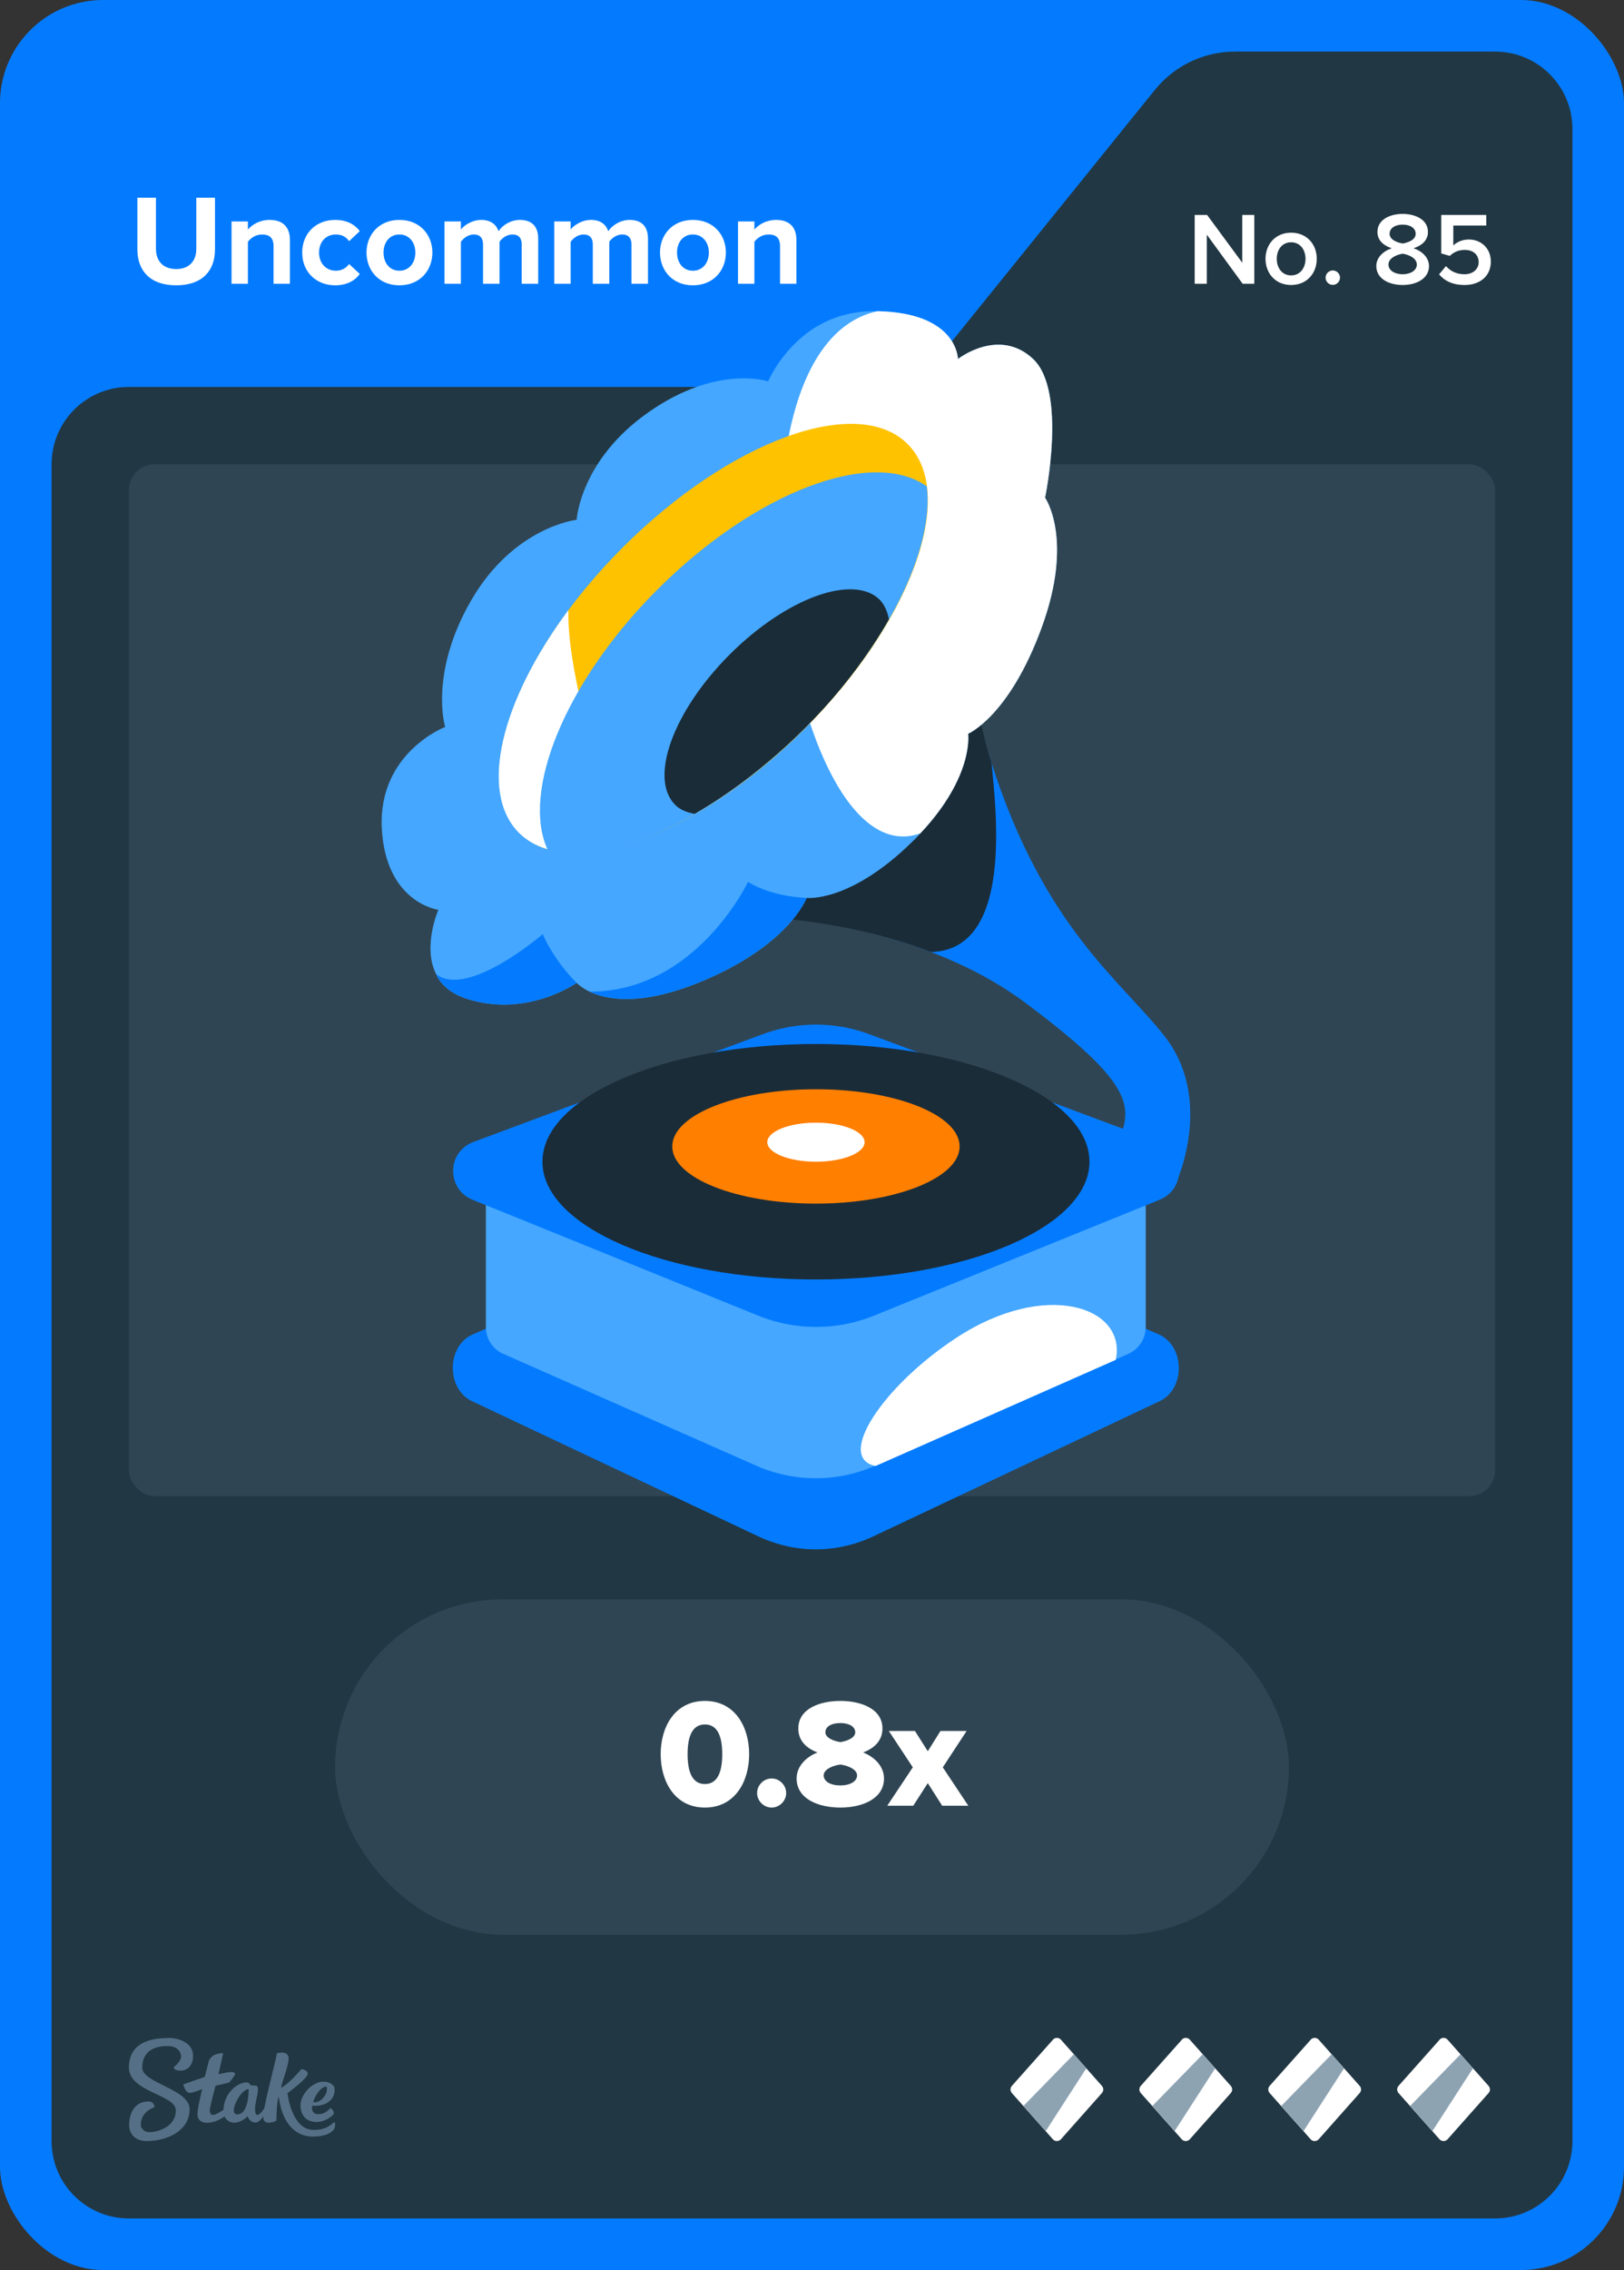 <svg width="63" height="88" viewBox="0 0 63 88" fill="none" xmlns="http://www.w3.org/2000/svg">
<rect x="0" y="0" width="63" height="88" fill="#333333" stroke="none"/>
<rect width="63" height="88" rx="4" fill="#047BFF"/>
<path d="M36.701 13.513L44.799 3.487C45.559 2.546 46.702 2 47.911 2H58C59.657 2 61 3.343 61 5V83C61 84.657 59.657 86 58 86H5C3.343 86 2 84.657 2 83V18C2 16.343 3.343 15 5 15H33.589C34.798 15 35.941 14.454 36.701 13.513Z" fill="#213743"/>
<rect x="5" y="18" width="53" height="40" rx="1" fill="#2F4553"/>
<path d="M45.643 45.814L43.053 44.947C43.92 43.104 44.524 42.435 39.871 38.945C38.686 38.046 37.392 37.398 36.119 36.905C32.41 35.478 28.866 35.467 28.811 35.467L37.754 26.986C37.973 27.929 38.204 28.785 38.467 29.586C40.508 35.961 43.47 37.991 45.182 40.174C47.102 42.632 45.643 45.814 45.643 45.814Z" fill="#047BFF"/>
<path d="M36.119 36.905C32.41 35.478 28.767 35.555 28.811 35.467L37.797 26.898C38.017 27.842 38.203 28.785 38.467 29.586C38.62 31.287 39.345 36.828 36.119 36.905Z" fill="#1A2C38"/>
<path d="M40.409 24.33C39.147 27.776 37.556 28.445 37.556 28.445C37.556 28.445 37.798 30.08 35.702 32.307C35.614 32.406 35.515 32.516 35.406 32.614C32.981 35.006 31.291 34.809 31.291 34.809C31.291 34.809 30.6 36.685 27.078 38.101C24.817 39.011 23.512 38.748 22.875 38.441H22.864C22.601 38.309 22.447 38.177 22.392 38.123C22.392 38.123 22.385 38.115 22.37 38.101C22.37 38.101 20.45 39.461 18.135 38.726C17.565 38.55 17.203 38.254 16.983 37.903L16.917 37.761C16.38 36.696 17.005 35.27 17.005 35.27C17.005 35.27 14.953 35.006 14.81 32.088C14.679 29.169 17.268 28.182 17.268 28.182C17.268 28.182 16.632 26.108 18.289 23.255C19.946 20.413 22.37 20.15 22.37 20.15C22.37 20.15 22.502 17.835 25.157 15.98C27.813 14.115 29.799 14.784 29.799 14.784C29.799 14.784 30.161 13.907 31.028 13.139C31.697 12.546 32.684 12.03 34.045 12.063C37.161 12.129 37.161 13.918 37.161 13.918C37.161 13.918 38.752 12.667 40.08 13.918C41.407 15.179 40.541 19.294 40.541 19.294C40.541 19.294 41.671 20.885 40.409 24.33Z" fill="#45A7FF"/>
<path d="M40.409 24.33C39.147 27.776 37.556 28.445 37.556 28.445C37.556 28.445 37.798 30.08 35.702 32.307C30.468 34.184 27.451 13.468 34.045 12.063C37.161 12.129 37.161 13.918 37.161 13.918C37.161 13.918 38.752 12.667 40.08 13.918C41.407 15.179 40.541 19.294 40.541 19.294C40.541 19.294 41.671 20.885 40.409 24.33Z" fill="white"/>
<path d="M29.568 46.857L18.344 51.728C17.323 52.167 17.301 53.835 18.311 54.318L29.404 59.552C30.841 60.232 32.454 60.232 33.892 59.552L44.985 54.318C45.994 53.846 45.972 52.178 44.952 51.728L33.727 46.857C32.388 46.275 30.907 46.275 29.558 46.857H29.568Z" fill="#047BFF"/>
<path d="M18.848 46.714V51.443C18.848 51.893 19.112 52.31 19.529 52.485L29.338 56.819C30.808 57.467 32.487 57.467 33.957 56.819L43.767 52.485C44.184 52.299 44.447 51.893 44.447 51.443V46.714H18.837H18.848Z" fill="#45A7FF"/>
<path d="M44.995 46.506L33.902 51.004C32.465 51.586 30.852 51.586 29.415 51.004L19.978 47.175C19.978 47.175 19.956 47.164 19.945 47.164L18.322 46.506C17.608 46.209 17.411 45.397 17.718 44.827C17.839 44.596 18.058 44.388 18.343 44.278L29.568 40.098C30.918 39.593 32.399 39.593 33.738 40.098L44.962 44.278C45.983 44.662 46.005 46.089 44.995 46.506Z" fill="#047BFF"/>
<path d="M31.653 49.6C37.513 49.6 42.264 47.556 42.264 45.035C42.264 42.514 37.513 40.471 31.653 40.471C25.793 40.471 21.043 42.514 21.043 45.035C21.043 47.556 25.793 49.6 31.653 49.6Z" fill="#1A2C38"/>
<path d="M31.653 46.659C34.731 46.659 37.227 45.667 37.227 44.443C37.227 43.219 34.731 42.226 31.653 42.226C28.575 42.226 26.079 43.219 26.079 44.443C26.079 45.667 28.575 46.659 31.653 46.659Z" fill="#FF7F00"/>
<path d="M31.653 45.035C32.695 45.035 33.54 44.696 33.54 44.278C33.54 43.86 32.695 43.521 31.653 43.521C30.611 43.521 29.766 43.86 29.766 44.278C29.766 44.696 30.611 45.035 31.653 45.035Z" fill="white"/>
<path d="M31.199 28.271C35.36 24.11 37.156 19.161 35.211 17.215C33.265 15.27 28.315 17.066 24.154 21.226C19.994 25.387 18.198 30.337 20.143 32.282C22.089 34.228 27.039 32.432 31.199 28.271Z" fill="#FFC201"/>
<path d="M23.15 29.498C23.15 29.498 21.987 25.856 22.052 23.65C19.441 27.161 18.552 30.705 20.132 32.285C20.714 32.867 21.581 33.108 22.612 33.053L23.15 29.498Z" fill="white"/>
<path d="M31.192 28.258C34.451 25 36.25 21.258 35.954 18.855C33.837 17.352 29.305 19.053 25.497 22.86C21.921 26.437 20.198 30.705 21.251 32.955C23.61 33.635 27.681 31.77 31.192 28.258Z" fill="#45A7FF"/>
<path d="M34.484 24.012C34.429 23.716 34.319 23.453 34.133 23.255C33.112 22.235 30.501 23.178 28.307 25.373C26.112 27.567 25.169 30.168 26.189 31.199C26.386 31.397 26.65 31.495 26.946 31.55C28.351 30.738 29.81 29.63 31.192 28.259C32.575 26.887 33.672 25.428 34.484 24.012Z" fill="#1A2C38"/>
<path d="M22.37 38.101C22.37 38.101 20.45 39.461 18.135 38.726C17.565 38.55 17.203 38.254 16.983 37.903L16.917 37.761C18.135 38.726 21.054 36.213 21.054 36.213C21.054 36.213 21.438 37.168 22.37 38.101Z" fill="#047BFF"/>
<path d="M31.291 34.809C31.291 34.809 30.6 36.685 27.078 38.101C24.817 39.011 23.512 38.748 22.875 38.441C27.001 38.452 29.02 34.184 29.02 34.184C29.02 34.184 29.777 34.732 31.291 34.809Z" fill="#047BFF"/>
<path d="M37.084 51.871C34.243 53.736 32.399 56.523 33.968 56.83L43.284 52.716C43.723 50.653 40.552 49.589 37.084 51.871Z" fill="white"/>
<path fill-rule="evenodd" clip-rule="evenodd" d="M6.498 79C6.99 79 7.486 79.213 7.49 79.691C7.49 80.104 7.247 80.27 6.998 80.27C6.75 80.27 6.733 80.144 6.733 80.144C6.733 80.144 7.025 79.926 7.025 79.717C7.025 79.609 6.942 79.313 6.489 79.317C5.858 79.317 5.518 79.617 5.518 80.152C5.518 80.765 7.351 80.974 7.355 81.765C7.355 82.613 6.476 82.996 5.692 83C5.283 83 5.013 82.761 5.009 82.378C5.009 81.926 5.222 81.465 5.758 81.465C5.884 81.457 5.988 81.552 5.997 81.678C5.997 81.678 5.997 81.683 5.997 81.687C5.997 81.687 5.457 81.839 5.462 82.378C5.462 82.478 5.566 82.661 5.819 82.656C6.071 82.652 6.824 82.474 6.82 81.809C6.82 81.191 5.004 81.109 5 80.148C5 79.065 6.088 79.009 6.498 79.009V79ZM10.747 79.6C10.812 79.57 11.213 79.491 11.195 79.813C11.182 80.135 10.939 80.691 10.904 80.935C11.23 80.77 11.692 80.209 11.692 80.209C11.692 80.209 12.018 80.252 11.918 80.452C11.818 80.652 11.152 81.144 11.152 81.144C11.152 81.144 11.304 82.57 12.171 82.57C12.645 82.57 12.85 82.361 12.937 82.287C12.959 82.27 12.976 82.265 12.985 82.278C13.02 82.387 12.994 82.504 12.915 82.591C12.819 82.696 12.597 82.822 12.153 82.826C11.365 82.826 10.925 82.196 10.812 81.261C10.725 81.535 10.734 81.983 10.721 82.2C10.695 82.243 10.251 82.417 10.216 82.117C10.216 82.091 10.216 82.07 10.216 82.043C10.133 82.161 10.02 82.283 9.911 82.283C9.72 82.283 9.637 82.122 9.602 82.039C9.576 82.07 9.363 82.287 9.088 82.287C8.923 82.291 8.775 82.196 8.709 82.043C8.57 82.144 8.322 82.291 8.039 82.291C7.734 82.291 7.66 82.109 7.66 81.957C7.66 81.713 7.843 80.987 7.843 80.987C7.843 80.987 7.486 81.13 7.364 81.135C7.194 81.135 7.112 80.822 7.112 80.813C7.112 80.809 7.112 80.8 7.12 80.8C7.22 80.761 7.943 80.513 7.943 80.513C7.943 80.513 8.078 79.983 8.096 79.913C8.113 79.844 8.213 79.7 8.331 79.656C8.418 79.622 8.509 79.6 8.601 79.591C8.631 79.591 8.653 79.6 8.653 79.617C8.653 79.635 8.474 80.409 8.474 80.409C8.474 80.409 8.849 80.322 8.988 80.322C9.097 80.322 9.154 80.387 9.093 80.47C9.032 80.552 8.962 80.648 8.927 80.691C8.888 80.735 8.862 80.743 8.77 80.761C8.644 80.787 8.361 80.856 8.361 80.856C8.361 80.856 8.135 81.678 8.139 81.817C8.139 81.896 8.165 81.987 8.261 81.987C8.357 81.987 8.54 81.874 8.67 81.791C8.692 81.152 9.188 80.726 9.576 80.726C9.702 80.726 9.654 80.848 9.798 80.848H9.889C9.946 80.848 10.007 80.852 10.007 80.996C10.007 81.196 9.894 81.526 9.894 81.735C9.894 81.883 9.915 81.987 9.972 81.987C10.068 81.987 10.177 81.848 10.255 81.726C10.381 81.03 10.734 79.761 10.734 79.617L10.747 79.6ZM12.502 80.7C12.767 80.678 12.933 80.822 12.963 80.9C12.994 80.978 12.989 81.161 12.915 81.291C12.684 81.704 12.11 81.63 12.11 81.63C12.11 81.63 12.044 81.957 12.341 81.957C12.593 81.957 12.706 81.83 12.815 81.726C12.859 81.726 12.994 81.865 12.933 81.961C12.885 82.035 12.619 82.257 12.28 82.261C11.74 82.261 11.605 81.8 11.674 81.47C11.766 81.061 12.175 80.722 12.502 80.696V80.7ZM9.646 80.987C9.323 80.987 8.827 81.97 9.206 81.965C9.619 81.965 9.646 81.183 9.646 81.004V80.987ZM12.641 80.891C12.423 80.9 12.175 81.317 12.153 81.5C12.48 81.513 12.654 81.196 12.676 81.07C12.689 80.974 12.693 80.887 12.641 80.887V80.891Z" fill="#557086"/>
<path d="M40.851 79.067L39.252 80.863C39.183 80.943 39.183 81.057 39.252 81.137L40.846 82.933C40.925 83.022 41.069 83.022 41.154 82.933L42.748 81.137C42.817 81.057 42.817 80.943 42.748 80.863L41.154 79.067C41.074 78.978 40.93 78.978 40.846 79.067H40.851Z" fill="white"/>
<path d="M41.66 79.634L42.142 80.177L40.568 82.614L39.704 81.639L41.66 79.634Z" fill="#8EA3B2"/>
<path d="M45.851 79.067L44.252 80.863C44.183 80.943 44.183 81.057 44.252 81.137L45.846 82.933C45.925 83.022 46.069 83.022 46.154 82.933L47.748 81.137C47.817 81.057 47.817 80.943 47.748 80.863L46.154 79.067C46.074 78.978 45.93 78.978 45.846 79.067H45.851Z" fill="white"/>
<path d="M46.66 79.634L47.142 80.177L45.568 82.614L44.704 81.639L46.66 79.634Z" fill="#8EA3B2"/>
<path d="M50.851 79.067L49.252 80.863C49.183 80.943 49.183 81.057 49.252 81.137L50.846 82.933C50.925 83.022 51.069 83.022 51.154 82.933L52.748 81.137C52.817 81.057 52.817 80.943 52.748 80.863L51.154 79.067C51.074 78.978 50.93 78.978 50.846 79.067H50.851Z" fill="white"/>
<path d="M51.66 79.634L52.142 80.177L50.568 82.614L49.704 81.639L51.66 79.634Z" fill="#8EA3B2"/>
<path d="M55.851 79.067L54.252 80.863C54.183 80.943 54.183 81.057 54.252 81.137L55.846 82.933C55.925 83.022 56.069 83.022 56.154 82.933L57.748 81.137C57.817 81.057 57.817 80.943 57.748 80.863L56.154 79.067C56.074 78.978 55.93 78.978 55.846 79.067H55.851Z" fill="white"/>
<path d="M56.66 79.634L57.142 80.177L55.568 82.614L54.704 81.639L56.66 79.634Z" fill="#8EA3B2"/>
<rect x="13" y="62" width="37" height="13" rx="6.5" fill="#2F4553"/>
<path d="M27.346 70.072C26.176 70.072 25.63 69.058 25.63 68.002C25.63 66.946 26.176 65.938 27.346 65.938C28.516 65.938 29.062 66.946 29.062 68.002C29.062 69.058 28.516 70.072 27.346 70.072ZM27.346 69.16C27.826 69.16 28.018 68.71 28.018 68.002C28.018 67.294 27.826 66.85 27.346 66.85C26.866 66.85 26.674 67.294 26.674 68.002C26.674 68.71 26.866 69.16 27.346 69.16ZM29.934 70.072C29.628 70.072 29.37 69.814 29.37 69.508C29.37 69.202 29.628 68.944 29.934 68.944C30.24 68.944 30.498 69.202 30.498 69.508C30.498 69.814 30.24 70.072 29.934 70.072ZM32.601 70.072C31.737 70.072 30.903 69.73 30.903 68.944C30.903 68.488 31.251 68.116 31.713 67.936C31.287 67.774 30.969 67.486 30.969 67.006C30.969 66.232 31.815 65.938 32.601 65.938C33.381 65.938 34.233 66.232 34.233 67.006C34.233 67.486 33.909 67.774 33.483 67.936C33.945 68.116 34.293 68.488 34.293 68.944C34.293 69.724 33.465 70.072 32.601 70.072ZM32.601 67.534C32.847 67.498 33.177 67.372 33.177 67.156C33.177 66.934 32.943 66.796 32.601 66.796C32.247 66.796 32.019 66.934 32.019 67.156C32.019 67.372 32.355 67.498 32.601 67.534ZM32.601 69.214C32.973 69.214 33.249 69.058 33.249 68.824C33.249 68.578 32.853 68.434 32.601 68.404C32.343 68.434 31.953 68.578 31.953 68.824C31.953 69.058 32.217 69.214 32.601 69.214ZM37.564 70H36.55L35.992 69.124L35.428 70H34.42L35.41 68.512L34.48 67.102H35.494L35.992 67.888L36.484 67.102H37.498L36.574 68.512L37.564 70Z" fill="white"/>
<path d="M6.835 11.06C5.82 11.06 5.33 10.49 5.33 9.67V7.665H6.05V9.645C6.05 10.11 6.32 10.43 6.835 10.43C7.35 10.43 7.615 10.11 7.615 9.645V7.665H8.34V9.665C8.34 10.495 7.85 11.06 6.835 11.06ZM11.247 11H10.612V9.54C10.612 9.205 10.437 9.09 10.167 9.09C9.917 9.09 9.722 9.23 9.617 9.375V11H8.982V8.585H9.617V8.9C9.772 8.715 10.067 8.525 10.462 8.525C10.992 8.525 11.247 8.825 11.247 9.295V11ZM13.002 11.06C12.258 11.06 11.723 10.535 11.723 9.79C11.723 9.05 12.258 8.525 13.002 8.525C13.498 8.525 13.797 8.74 13.957 8.96L13.543 9.35C13.428 9.18 13.252 9.09 13.033 9.09C12.648 9.09 12.377 9.37 12.377 9.79C12.377 10.21 12.648 10.495 13.033 10.495C13.252 10.495 13.428 10.395 13.543 10.235L13.957 10.62C13.797 10.845 13.498 11.06 13.002 11.06ZM15.493 11.06C14.698 11.06 14.218 10.48 14.218 9.79C14.218 9.105 14.698 8.525 15.493 8.525C16.293 8.525 16.773 9.105 16.773 9.79C16.773 10.48 16.293 11.06 15.493 11.06ZM15.493 10.495C15.888 10.495 16.113 10.17 16.113 9.79C16.113 9.415 15.888 9.09 15.493 9.09C15.098 9.09 14.878 9.415 14.878 9.79C14.878 10.17 15.098 10.495 15.493 10.495ZM20.879 11H20.239V9.475C20.239 9.25 20.139 9.09 19.879 9.09C19.654 9.09 19.469 9.24 19.379 9.37V11H18.739V9.475C18.739 9.25 18.639 9.09 18.379 9.09C18.159 9.09 17.974 9.24 17.879 9.375V11H17.244V8.585H17.879V8.9C17.979 8.755 18.299 8.525 18.669 8.525C19.024 8.525 19.249 8.69 19.339 8.965C19.479 8.745 19.799 8.525 20.169 8.525C20.614 8.525 20.879 8.76 20.879 9.255V11ZM25.137 11H24.497V9.475C24.497 9.25 24.396 9.09 24.137 9.09C23.912 9.09 23.727 9.24 23.637 9.37V11H22.997V9.475C22.997 9.25 22.896 9.09 22.637 9.09C22.416 9.09 22.232 9.24 22.137 9.375V11H21.502V8.585H22.137V8.9C22.236 8.755 22.556 8.525 22.927 8.525C23.282 8.525 23.506 8.69 23.596 8.965C23.736 8.745 24.056 8.525 24.427 8.525C24.872 8.525 25.137 8.76 25.137 9.255V11ZM26.879 11.06C26.084 11.06 25.604 10.48 25.604 9.79C25.604 9.105 26.084 8.525 26.879 8.525C27.679 8.525 28.159 9.105 28.159 9.79C28.159 10.48 27.679 11.06 26.879 11.06ZM26.879 10.495C27.274 10.495 27.499 10.17 27.499 9.79C27.499 9.415 27.274 9.09 26.879 9.09C26.484 9.09 26.264 9.415 26.264 9.79C26.264 10.17 26.484 10.495 26.879 10.495ZM30.895 11H30.26V9.54C30.26 9.205 30.085 9.09 29.815 9.09C29.565 9.09 29.37 9.23 29.265 9.375V11H28.63V8.585H29.265V8.9C29.42 8.715 29.715 8.525 30.11 8.525C30.64 8.525 30.895 8.825 30.895 9.295V11Z" fill="white"/>
<path d="M48.658 11H48.206L46.815 9.096V11H46.346V8.332H46.827L48.191 10.184V8.332H48.658V11ZM50.085 11.048C49.473 11.048 49.093 10.588 49.093 10.032C49.093 9.48 49.473 9.02 50.085 9.02C50.705 9.02 51.081 9.48 51.081 10.032C51.081 10.588 50.705 11.048 50.085 11.048ZM50.085 10.676C50.445 10.676 50.645 10.376 50.645 10.032C50.645 9.692 50.445 9.392 50.085 9.392C49.729 9.392 49.529 9.692 49.529 10.032C49.529 10.376 49.729 10.676 50.085 10.676ZM51.703 11.044C51.551 11.044 51.423 10.916 51.423 10.764C51.423 10.612 51.551 10.484 51.703 10.484C51.855 10.484 51.983 10.612 51.983 10.764C51.983 10.916 51.855 11.044 51.703 11.044ZM54.415 11.048C53.867 11.048 53.391 10.796 53.391 10.316C53.391 9.976 53.667 9.732 53.991 9.624C53.691 9.528 53.435 9.332 53.435 8.992C53.435 8.5 53.939 8.292 54.415 8.292C54.883 8.292 55.395 8.5 55.395 8.992C55.395 9.332 55.135 9.528 54.835 9.624C55.159 9.732 55.435 9.976 55.435 10.316C55.435 10.792 54.959 11.048 54.415 11.048ZM54.415 9.44C54.579 9.412 54.919 9.316 54.919 9.064C54.919 8.84 54.699 8.708 54.415 8.708C54.123 8.708 53.907 8.84 53.907 9.064C53.907 9.316 54.251 9.412 54.415 9.44ZM54.415 10.632C54.711 10.632 54.963 10.488 54.963 10.256C54.963 9.98 54.579 9.856 54.415 9.836C54.247 9.856 53.863 9.98 53.863 10.256C53.863 10.488 54.111 10.632 54.415 10.632ZM56.818 11.048C56.358 11.048 56.042 10.892 55.826 10.636L56.094 10.316C56.274 10.52 56.514 10.632 56.814 10.632C57.15 10.632 57.362 10.424 57.362 10.164C57.362 9.876 57.154 9.688 56.826 9.688C56.598 9.688 56.41 9.76 56.242 9.92L55.91 9.824V8.332H57.658V8.744H56.378V9.516C56.506 9.388 56.726 9.284 56.982 9.284C57.43 9.284 57.834 9.6 57.834 10.144C57.834 10.7 57.414 11.048 56.818 11.048Z" fill="white"/>
</svg>
